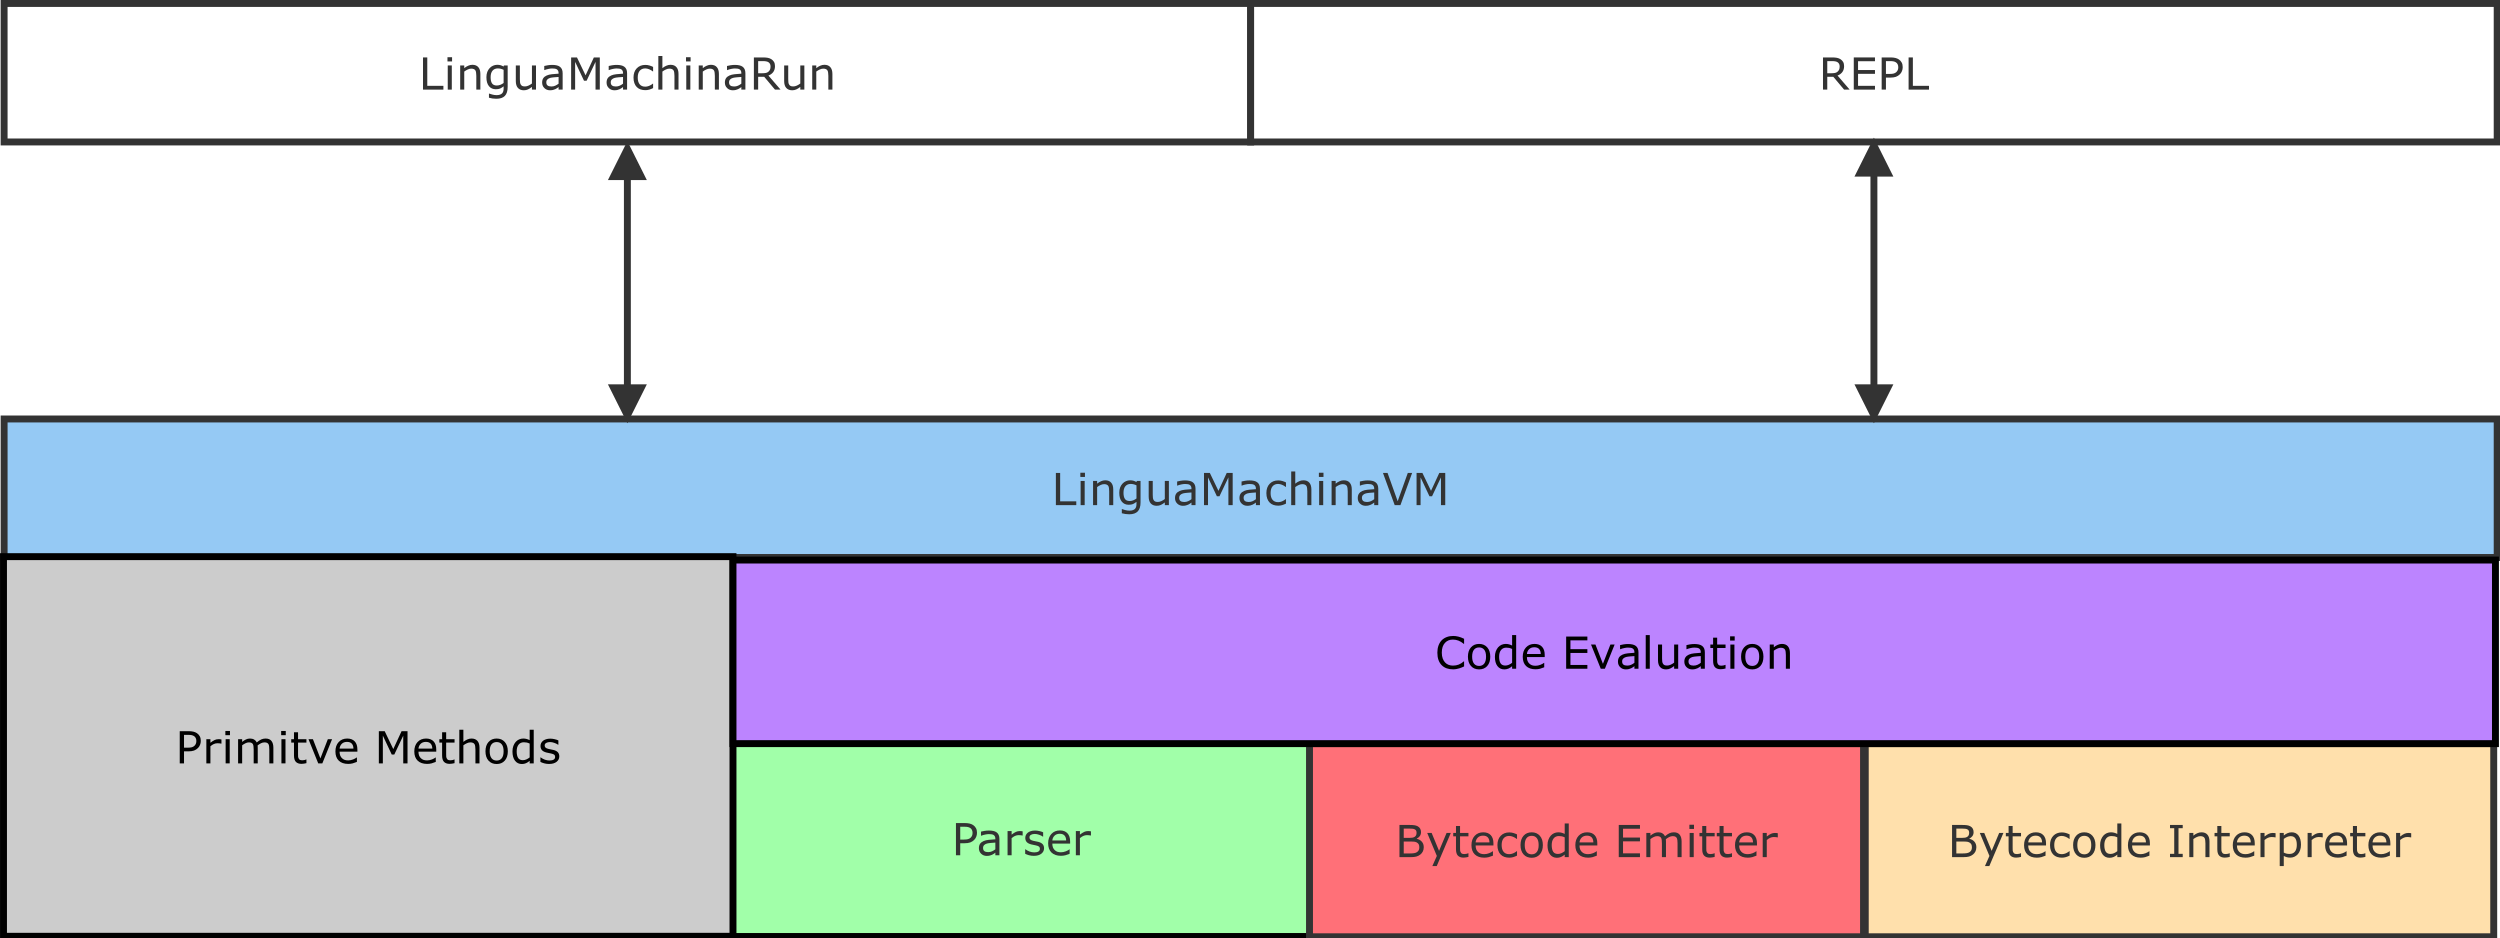 <?xml version="1.0" encoding="UTF-8"?>
<svg xmlns="http://www.w3.org/2000/svg" xmlns:xlink="http://www.w3.org/1999/xlink" width="722pt" height="271pt" viewBox="0 0 722 271" version="1.1">
<defs>
<g>
<symbol overflow="visible" id="glyph0-0">
<path style="stroke:none;" d="M 1.594 0 L 1.594 -9.594 L 11.203 -9.594 L 11.203 0 Z M 2.406 -0.797 L 10.391 -0.797 L 10.391 -8.797 L 2.406 -8.797 Z M 2.406 -0.797 "/>
</symbol>
<symbol overflow="visible" id="glyph0-1">
<path style="stroke:none;" d="M 7.141 0 L 1.25 0 L 1.25 -9.297 L 2.484 -9.297 L 2.484 -1.094 L 7.141 -1.094 Z M 7.141 0 "/>
</symbol>
<symbol overflow="visible" id="glyph0-2">
<path style="stroke:none;" d="M 2.422 -8.141 L 1.094 -8.141 L 1.094 -9.359 L 2.422 -9.359 Z M 2.344 0 L 1.172 0 L 1.172 -6.984 L 2.344 -6.984 Z M 2.344 0 "/>
</symbol>
<symbol overflow="visible" id="glyph0-3">
<path style="stroke:none;" d="M 6.984 0 L 5.812 0 L 5.812 -3.969 C 5.812 -4.289 5.789 -4.594 5.75 -4.875 C 5.719 -5.156 5.656 -5.375 5.562 -5.531 C 5.457 -5.707 5.305 -5.836 5.109 -5.922 C 4.91 -6.016 4.656 -6.062 4.344 -6.062 C 4.02 -6.062 3.68 -5.977 3.328 -5.812 C 2.984 -5.656 2.648 -5.457 2.328 -5.219 L 2.328 0 L 1.156 0 L 1.156 -6.984 L 2.328 -6.984 L 2.328 -6.203 C 2.691 -6.504 3.07 -6.738 3.469 -6.906 C 3.863 -7.082 4.266 -7.172 4.672 -7.172 C 5.43 -7.172 6.004 -6.941 6.391 -6.484 C 6.785 -6.035 6.984 -5.383 6.984 -4.531 Z M 6.984 0 "/>
</symbol>
<symbol overflow="visible" id="glyph0-4">
<path style="stroke:none;" d="M 6.812 -0.797 C 6.812 0.391 6.539 1.258 6 1.812 C 5.469 2.363 4.645 2.641 3.531 2.641 C 3.156 2.641 2.789 2.613 2.438 2.562 C 2.094 2.508 1.75 2.438 1.406 2.344 L 1.406 1.141 L 1.469 1.141 C 1.656 1.211 1.957 1.305 2.375 1.422 C 2.789 1.535 3.207 1.594 3.625 1.594 C 4.031 1.594 4.363 1.539 4.625 1.438 C 4.883 1.344 5.086 1.211 5.234 1.047 C 5.379 0.879 5.484 0.68 5.547 0.453 C 5.609 0.223 5.641 -0.031 5.641 -0.312 L 5.641 -0.953 C 5.285 -0.672 4.945 -0.457 4.625 -0.312 C 4.301 -0.176 3.891 -0.109 3.391 -0.109 C 2.555 -0.109 1.895 -0.406 1.406 -1 C 0.914 -1.602 0.672 -2.457 0.672 -3.562 C 0.672 -4.156 0.754 -4.672 0.922 -5.109 C 1.098 -5.547 1.332 -5.922 1.625 -6.234 C 1.895 -6.523 2.223 -6.754 2.609 -6.922 C 2.992 -7.086 3.379 -7.172 3.766 -7.172 C 4.172 -7.172 4.508 -7.129 4.781 -7.047 C 5.051 -6.961 5.336 -6.836 5.641 -6.672 L 5.719 -6.984 L 6.812 -6.984 Z M 5.641 -1.922 L 5.641 -5.719 C 5.328 -5.863 5.035 -5.969 4.766 -6.031 C 4.504 -6.094 4.238 -6.125 3.969 -6.125 C 3.32 -6.125 2.812 -5.906 2.438 -5.469 C 2.07 -5.031 1.891 -4.398 1.891 -3.578 C 1.891 -2.797 2.023 -2.203 2.297 -1.797 C 2.578 -1.391 3.035 -1.188 3.672 -1.188 C 4.016 -1.188 4.359 -1.254 4.703 -1.391 C 5.047 -1.523 5.359 -1.703 5.641 -1.922 Z M 5.641 -1.922 "/>
</symbol>
<symbol overflow="visible" id="glyph0-5">
<path style="stroke:none;" d="M 6.938 0 L 5.766 0 L 5.766 -0.781 C 5.367 -0.469 4.988 -0.227 4.625 -0.062 C 4.27 0.102 3.875 0.188 3.438 0.188 C 2.695 0.188 2.125 -0.035 1.719 -0.484 C 1.312 -0.93 1.109 -1.586 1.109 -2.453 L 1.109 -6.984 L 2.281 -6.984 L 2.281 -3 C 2.281 -2.645 2.297 -2.344 2.328 -2.094 C 2.359 -1.844 2.43 -1.629 2.547 -1.453 C 2.66 -1.266 2.805 -1.129 2.984 -1.047 C 3.16 -0.961 3.422 -0.922 3.766 -0.922 C 4.066 -0.922 4.395 -1 4.75 -1.156 C 5.113 -1.32 5.453 -1.523 5.766 -1.766 L 5.766 -6.984 L 6.938 -6.984 Z M 6.938 0 "/>
</symbol>
<symbol overflow="visible" id="glyph0-6">
<path style="stroke:none;" d="M 6.578 0 L 5.406 0 L 5.406 -0.75 C 5.301 -0.676 5.16 -0.57 4.984 -0.438 C 4.805 -0.312 4.633 -0.211 4.469 -0.141 C 4.281 -0.047 4.055 0.031 3.797 0.094 C 3.547 0.156 3.25 0.188 2.906 0.188 C 2.281 0.188 1.75 -0.02 1.312 -0.438 C 0.875 -0.852 0.656 -1.383 0.656 -2.031 C 0.656 -2.551 0.766 -2.973 0.984 -3.297 C 1.211 -3.629 1.539 -3.891 1.969 -4.078 C 2.383 -4.266 2.891 -4.391 3.484 -4.453 C 4.086 -4.523 4.727 -4.578 5.406 -4.609 L 5.406 -4.797 C 5.406 -5.055 5.359 -5.273 5.266 -5.453 C 5.172 -5.629 5.039 -5.77 4.875 -5.875 C 4.707 -5.969 4.504 -6.031 4.266 -6.062 C 4.035 -6.094 3.789 -6.109 3.531 -6.109 C 3.227 -6.109 2.883 -6.066 2.5 -5.984 C 2.125 -5.91 1.734 -5.797 1.328 -5.641 L 1.266 -5.641 L 1.266 -6.828 C 1.492 -6.891 1.82 -6.957 2.25 -7.031 C 2.688 -7.102 3.117 -7.141 3.547 -7.141 C 4.035 -7.141 4.461 -7.098 4.828 -7.016 C 5.191 -6.941 5.508 -6.805 5.781 -6.609 C 6.039 -6.422 6.238 -6.172 6.375 -5.859 C 6.508 -5.555 6.578 -5.18 6.578 -4.734 Z M 5.406 -1.719 L 5.406 -3.656 C 5.051 -3.633 4.629 -3.602 4.141 -3.562 C 3.66 -3.52 3.281 -3.461 3 -3.391 C 2.656 -3.297 2.379 -3.145 2.172 -2.938 C 1.961 -2.738 1.859 -2.461 1.859 -2.109 C 1.859 -1.703 1.977 -1.398 2.219 -1.203 C 2.469 -1.004 2.836 -0.906 3.328 -0.906 C 3.742 -0.906 4.117 -0.984 4.453 -1.141 C 4.797 -1.297 5.113 -1.488 5.406 -1.719 Z M 5.406 -1.719 "/>
</symbol>
<symbol overflow="visible" id="glyph0-7">
<path style="stroke:none;" d="M 9.531 0 L 8.297 0 L 8.297 -8.016 L 5.719 -2.562 L 4.969 -2.562 L 2.406 -8.016 L 2.406 0 L 1.25 0 L 1.25 -9.297 L 2.938 -9.297 L 5.422 -4.125 L 7.812 -9.297 L 9.531 -9.297 Z M 9.531 0 "/>
</symbol>
<symbol overflow="visible" id="glyph0-8">
<path style="stroke:none;" d="M 6.312 -0.438 C 5.926 -0.25 5.555 -0.102 5.203 0 C 4.848 0.102 4.473 0.156 4.078 0.156 C 3.578 0.156 3.113 0.082 2.688 -0.062 C 2.27 -0.207 1.91 -0.43 1.609 -0.734 C 1.305 -1.035 1.07 -1.414 0.906 -1.875 C 0.738 -2.332 0.656 -2.867 0.656 -3.484 C 0.656 -4.617 0.969 -5.508 1.594 -6.156 C 2.219 -6.812 3.047 -7.141 4.078 -7.141 C 4.484 -7.141 4.879 -7.082 5.266 -6.969 C 5.648 -6.852 6 -6.719 6.312 -6.562 L 6.312 -5.25 L 6.25 -5.25 C 5.895 -5.531 5.523 -5.742 5.141 -5.891 C 4.766 -6.047 4.395 -6.125 4.031 -6.125 C 3.363 -6.125 2.836 -5.898 2.453 -5.453 C 2.066 -5.004 1.875 -4.348 1.875 -3.484 C 1.875 -2.641 2.062 -1.988 2.438 -1.531 C 2.812 -1.082 3.344 -0.859 4.031 -0.859 C 4.27 -0.859 4.508 -0.891 4.75 -0.953 C 5 -1.016 5.223 -1.098 5.422 -1.203 C 5.586 -1.285 5.742 -1.375 5.891 -1.469 C 6.047 -1.57 6.164 -1.66 6.25 -1.734 L 6.312 -1.734 Z M 6.312 -0.438 "/>
</symbol>
<symbol overflow="visible" id="glyph0-9">
<path style="stroke:none;" d="M 6.984 0 L 5.812 0 L 5.812 -3.969 C 5.812 -4.289 5.789 -4.594 5.75 -4.875 C 5.719 -5.156 5.656 -5.375 5.562 -5.531 C 5.457 -5.707 5.305 -5.836 5.109 -5.922 C 4.91 -6.016 4.656 -6.062 4.344 -6.062 C 4.02 -6.062 3.68 -5.977 3.328 -5.812 C 2.984 -5.656 2.648 -5.457 2.328 -5.219 L 2.328 0 L 1.156 0 L 1.156 -9.719 L 2.328 -9.719 L 2.328 -6.203 C 2.691 -6.504 3.07 -6.738 3.469 -6.906 C 3.863 -7.082 4.266 -7.172 4.672 -7.172 C 5.43 -7.172 6.004 -6.941 6.391 -6.484 C 6.785 -6.035 6.984 -5.383 6.984 -4.531 Z M 6.984 0 "/>
</symbol>
<symbol overflow="visible" id="glyph0-10">
<path style="stroke:none;" d="M 8.953 0 L 7.344 0 L 4.234 -3.703 L 2.484 -3.703 L 2.484 0 L 1.25 0 L 1.25 -9.297 L 3.859 -9.297 C 4.422 -9.297 4.891 -9.258 5.266 -9.188 C 5.641 -9.113 5.977 -8.984 6.281 -8.797 C 6.613 -8.586 6.875 -8.32 7.062 -8 C 7.25 -7.676 7.344 -7.266 7.344 -6.766 C 7.344 -6.098 7.176 -5.535 6.844 -5.078 C 6.508 -4.629 6.047 -4.289 5.453 -4.062 Z M 6.062 -6.688 C 6.062 -6.945 6.016 -7.18 5.922 -7.391 C 5.828 -7.598 5.672 -7.773 5.453 -7.922 C 5.273 -8.035 5.062 -8.113 4.812 -8.156 C 4.562 -8.207 4.27 -8.234 3.938 -8.234 L 2.484 -8.234 L 2.484 -4.734 L 3.734 -4.734 C 4.129 -4.734 4.473 -4.766 4.766 -4.828 C 5.055 -4.898 5.301 -5.031 5.5 -5.219 C 5.688 -5.395 5.828 -5.594 5.922 -5.812 C 6.016 -6.039 6.062 -6.332 6.062 -6.688 Z M 6.062 -6.688 "/>
</symbol>
<symbol overflow="visible" id="glyph0-11">
<path style="stroke:none;" d="M 8.578 -9.297 L 5.203 0 L 3.547 0 L 0.156 -9.297 L 1.484 -9.297 L 4.406 -1.125 L 7.328 -9.297 Z M 8.578 -9.297 "/>
</symbol>
<symbol overflow="visible" id="glyph0-12">
<path style="stroke:none;" d="M 7.328 -6.484 C 7.328 -6.078 7.254 -5.695 7.109 -5.344 C 6.973 -4.988 6.773 -4.688 6.516 -4.438 C 6.191 -4.113 5.812 -3.867 5.375 -3.703 C 4.938 -3.547 4.383 -3.469 3.719 -3.469 L 2.484 -3.469 L 2.484 0 L 1.25 0 L 1.25 -9.297 L 3.781 -9.297 C 4.332 -9.297 4.801 -9.25 5.188 -9.156 C 5.582 -9.062 5.926 -8.914 6.219 -8.719 C 6.57 -8.477 6.844 -8.18 7.031 -7.828 C 7.227 -7.473 7.328 -7.023 7.328 -6.484 Z M 6.047 -6.453 C 6.047 -6.773 5.988 -7.055 5.875 -7.297 C 5.77 -7.535 5.602 -7.727 5.375 -7.875 C 5.164 -8.008 4.93 -8.102 4.672 -8.156 C 4.422 -8.207 4.102 -8.234 3.719 -8.234 L 2.484 -8.234 L 2.484 -4.531 L 3.531 -4.531 C 4.031 -4.531 4.438 -4.57 4.75 -4.656 C 5.062 -4.75 5.316 -4.895 5.516 -5.094 C 5.711 -5.289 5.848 -5.5 5.922 -5.719 C 6.004 -5.938 6.047 -6.18 6.047 -6.453 Z M 6.047 -6.453 "/>
</symbol>
<symbol overflow="visible" id="glyph0-13">
<path style="stroke:none;" d="M 5.516 -5.703 L 5.453 -5.703 C 5.273 -5.742 5.102 -5.77 4.938 -5.781 C 4.77 -5.801 4.578 -5.812 4.359 -5.812 C 3.992 -5.812 3.641 -5.734 3.297 -5.578 C 2.961 -5.422 2.641 -5.211 2.328 -4.953 L 2.328 0 L 1.156 0 L 1.156 -6.984 L 2.328 -6.984 L 2.328 -5.953 C 2.797 -6.328 3.207 -6.594 3.562 -6.75 C 3.914 -6.906 4.281 -6.984 4.656 -6.984 C 4.863 -6.984 5.008 -6.977 5.094 -6.969 C 5.188 -6.957 5.328 -6.938 5.516 -6.906 Z M 5.516 -5.703 "/>
</symbol>
<symbol overflow="visible" id="glyph0-14">
<path style="stroke:none;" d="M 6.141 -2.016 C 6.141 -1.379 5.875 -0.852 5.344 -0.438 C 4.82 -0.031 4.102 0.172 3.188 0.172 C 2.676 0.172 2.203 0.109 1.766 -0.016 C 1.336 -0.141 0.977 -0.273 0.688 -0.422 L 0.688 -1.734 L 0.75 -1.734 C 1.125 -1.453 1.535 -1.227 1.984 -1.062 C 2.441 -0.906 2.879 -0.828 3.297 -0.828 C 3.805 -0.828 4.207 -0.91 4.5 -1.078 C 4.789 -1.242 4.938 -1.504 4.938 -1.859 C 4.938 -2.141 4.859 -2.348 4.703 -2.484 C 4.547 -2.629 4.242 -2.75 3.797 -2.844 C 3.629 -2.883 3.41 -2.93 3.141 -2.984 C 2.867 -3.035 2.625 -3.086 2.406 -3.141 C 1.789 -3.305 1.352 -3.547 1.094 -3.859 C 0.844 -4.172 0.719 -4.555 0.719 -5.016 C 0.719 -5.305 0.773 -5.578 0.891 -5.828 C 1.016 -6.086 1.195 -6.316 1.438 -6.516 C 1.664 -6.703 1.961 -6.852 2.328 -6.969 C 2.691 -7.082 3.094 -7.141 3.531 -7.141 C 3.945 -7.141 4.367 -7.086 4.797 -6.984 C 5.223 -6.891 5.582 -6.77 5.875 -6.625 L 5.875 -5.375 L 5.812 -5.375 C 5.508 -5.594 5.141 -5.773 4.703 -5.922 C 4.273 -6.078 3.859 -6.156 3.453 -6.156 C 3.023 -6.156 2.66 -6.07 2.359 -5.906 C 2.066 -5.738 1.922 -5.492 1.922 -5.172 C 1.922 -4.891 2.008 -4.676 2.188 -4.531 C 2.363 -4.383 2.645 -4.266 3.031 -4.172 C 3.25 -4.117 3.492 -4.066 3.766 -4.016 C 4.035 -3.961 4.258 -3.914 4.438 -3.875 C 4.977 -3.75 5.398 -3.535 5.703 -3.234 C 5.992 -2.93 6.141 -2.523 6.141 -2.016 Z M 6.141 -2.016 "/>
</symbol>
<symbol overflow="visible" id="glyph0-15">
<path style="stroke:none;" d="M 7 -3.375 L 1.859 -3.375 C 1.859 -2.938 1.922 -2.555 2.047 -2.234 C 2.18 -1.922 2.359 -1.664 2.578 -1.469 C 2.797 -1.258 3.051 -1.102 3.344 -1 C 3.645 -0.906 3.977 -0.859 4.344 -0.859 C 4.812 -0.859 5.285 -0.953 5.766 -1.141 C 6.242 -1.336 6.586 -1.523 6.797 -1.703 L 6.859 -1.703 L 6.859 -0.422 C 6.461 -0.254 6.055 -0.113 5.641 0 C 5.234 0.102 4.801 0.156 4.344 0.156 C 3.188 0.156 2.281 -0.156 1.625 -0.781 C 0.977 -1.406 0.656 -2.297 0.656 -3.453 C 0.656 -4.586 0.969 -5.488 1.594 -6.156 C 2.219 -6.832 3.039 -7.172 4.062 -7.172 C 5 -7.172 5.723 -6.895 6.234 -6.344 C 6.742 -5.801 7 -5.02 7 -4 Z M 5.859 -4.266 C 5.848 -4.879 5.691 -5.352 5.391 -5.688 C 5.086 -6.031 4.625 -6.203 4 -6.203 C 3.363 -6.203 2.859 -6.016 2.484 -5.641 C 2.117 -5.273 1.91 -4.816 1.859 -4.266 Z M 5.859 -4.266 "/>
</symbol>
<symbol overflow="visible" id="glyph0-16">
<path style="stroke:none;" d="M 8.266 -2.859 C 8.266 -2.398 8.176 -1.992 8 -1.641 C 7.82 -1.285 7.586 -0.992 7.297 -0.766 C 6.941 -0.484 6.555 -0.285 6.141 -0.172 C 5.723 -0.055 5.191 0 4.547 0 L 1.25 0 L 1.25 -9.297 L 4 -9.297 C 4.688 -9.297 5.195 -9.27 5.531 -9.219 C 5.863 -9.176 6.188 -9.078 6.5 -8.922 C 6.844 -8.734 7.086 -8.5 7.234 -8.219 C 7.391 -7.938 7.469 -7.602 7.469 -7.219 C 7.469 -6.77 7.352 -6.391 7.125 -6.078 C 6.906 -5.773 6.609 -5.531 6.234 -5.344 L 6.234 -5.297 C 6.859 -5.16 7.352 -4.879 7.719 -4.453 C 8.082 -4.035 8.266 -3.504 8.266 -2.859 Z M 6.188 -7.047 C 6.188 -7.273 6.148 -7.469 6.078 -7.625 C 6.004 -7.781 5.883 -7.906 5.719 -8 C 5.52 -8.113 5.281 -8.18 5 -8.203 C 4.719 -8.234 4.375 -8.25 3.969 -8.25 L 2.484 -8.25 L 2.484 -5.562 L 4.094 -5.562 C 4.477 -5.562 4.785 -5.582 5.016 -5.625 C 5.242 -5.664 5.457 -5.75 5.656 -5.875 C 5.844 -6 5.977 -6.156 6.062 -6.344 C 6.145 -6.539 6.188 -6.773 6.188 -7.047 Z M 6.984 -2.812 C 6.984 -3.188 6.926 -3.484 6.812 -3.703 C 6.695 -3.922 6.492 -4.109 6.203 -4.266 C 6.004 -4.367 5.758 -4.438 5.469 -4.469 C 5.188 -4.5 4.844 -4.516 4.438 -4.516 L 2.484 -4.516 L 2.484 -1.062 L 4.125 -1.062 C 4.664 -1.062 5.109 -1.086 5.453 -1.141 C 5.797 -1.191 6.082 -1.297 6.312 -1.453 C 6.539 -1.609 6.707 -1.789 6.812 -2 C 6.926 -2.207 6.984 -2.477 6.984 -2.812 Z M 6.984 -2.812 "/>
</symbol>
<symbol overflow="visible" id="glyph0-17">
<path style="stroke:none;" d="M 7.188 -6.984 L 3.125 2.578 L 1.859 2.578 L 3.156 -0.344 L 0.375 -6.984 L 1.656 -6.984 L 3.797 -1.812 L 5.969 -6.984 Z M 7.188 -6.984 "/>
</symbol>
<symbol overflow="visible" id="glyph0-18">
<path style="stroke:none;" d="M 4.781 -0.062 C 4.562 0 4.32 0.047 4.062 0.078 C 3.801 0.117 3.566 0.141 3.359 0.141 C 2.648 0.141 2.109 -0.051 1.734 -0.438 C 1.367 -0.82 1.188 -1.438 1.188 -2.281 L 1.188 -6 L 0.391 -6 L 0.391 -6.984 L 1.188 -6.984 L 1.188 -8.984 L 2.359 -8.984 L 2.359 -6.984 L 4.781 -6.984 L 4.781 -6 L 2.359 -6 L 2.359 -2.812 C 2.359 -2.445 2.363 -2.16 2.375 -1.953 C 2.395 -1.742 2.457 -1.551 2.562 -1.375 C 2.645 -1.207 2.766 -1.082 2.922 -1 C 3.086 -0.926 3.336 -0.891 3.672 -0.891 C 3.859 -0.891 4.055 -0.914 4.266 -0.969 C 4.473 -1.031 4.625 -1.082 4.719 -1.125 L 4.781 -1.125 Z M 4.781 -0.062 "/>
</symbol>
<symbol overflow="visible" id="glyph0-19">
<path style="stroke:none;" d="M 7.109 -3.484 C 7.109 -2.348 6.816 -1.453 6.234 -0.797 C 5.648 -0.141 4.867 0.188 3.891 0.188 C 2.898 0.188 2.113 -0.141 1.531 -0.797 C 0.945 -1.453 0.656 -2.348 0.656 -3.484 C 0.656 -4.617 0.945 -5.516 1.531 -6.172 C 2.113 -6.836 2.898 -7.172 3.891 -7.172 C 4.867 -7.172 5.648 -6.836 6.234 -6.172 C 6.816 -5.516 7.109 -4.617 7.109 -3.484 Z M 5.891 -3.484 C 5.891 -4.391 5.711 -5.062 5.359 -5.5 C 5.004 -5.938 4.516 -6.156 3.891 -6.156 C 3.254 -6.156 2.758 -5.938 2.406 -5.5 C 2.051 -5.062 1.875 -4.391 1.875 -3.484 C 1.875 -2.609 2.051 -1.941 2.406 -1.484 C 2.758 -1.035 3.254 -0.812 3.891 -0.812 C 4.516 -0.812 5.004 -1.035 5.359 -1.484 C 5.711 -1.93 5.891 -2.598 5.891 -3.484 Z M 5.891 -3.484 "/>
</symbol>
<symbol overflow="visible" id="glyph0-20">
<path style="stroke:none;" d="M 6.812 0 L 5.641 0 L 5.641 -0.734 C 5.305 -0.441 4.953 -0.211 4.578 -0.047 C 4.211 0.109 3.816 0.188 3.391 0.188 C 2.555 0.188 1.895 -0.129 1.406 -0.766 C 0.914 -1.41 0.672 -2.301 0.672 -3.438 C 0.672 -4.031 0.754 -4.555 0.922 -5.016 C 1.098 -5.484 1.328 -5.879 1.609 -6.203 C 1.891 -6.516 2.219 -6.754 2.594 -6.922 C 2.977 -7.086 3.375 -7.172 3.781 -7.172 C 4.145 -7.172 4.469 -7.129 4.75 -7.047 C 5.031 -6.973 5.328 -6.859 5.641 -6.703 L 5.641 -9.719 L 6.812 -9.719 Z M 5.641 -1.719 L 5.641 -5.719 C 5.328 -5.863 5.047 -5.961 4.797 -6.016 C 4.547 -6.066 4.27 -6.094 3.969 -6.094 C 3.312 -6.094 2.801 -5.863 2.438 -5.406 C 2.07 -4.945 1.891 -4.301 1.891 -3.469 C 1.891 -2.633 2.031 -2 2.312 -1.562 C 2.594 -1.133 3.047 -0.922 3.672 -0.922 C 4.004 -0.922 4.344 -0.992 4.688 -1.141 C 5.031 -1.297 5.348 -1.488 5.641 -1.719 Z M 5.641 -1.719 "/>
</symbol>
<symbol overflow="visible" id="glyph0-21">
<path style="stroke:none;" d=""/>
</symbol>
<symbol overflow="visible" id="glyph0-22">
<path style="stroke:none;" d="M 4.531 0 L 0.859 0 L 0.859 -0.953 L 2.078 -0.953 L 2.078 -8.359 L 0.859 -8.359 L 0.859 -9.297 L 4.531 -9.297 L 4.531 -8.359 L 3.312 -8.359 L 3.312 -0.953 L 4.531 -0.953 Z M 4.531 0 "/>
</symbol>
<symbol overflow="visible" id="glyph0-23">
<path style="stroke:none;" d="M 7.297 -3.578 C 7.297 -3.004 7.211 -2.484 7.047 -2.016 C 6.891 -1.547 6.664 -1.148 6.375 -0.828 C 6.094 -0.523 5.766 -0.285 5.391 -0.109 C 5.023 0.055 4.633 0.141 4.219 0.141 C 3.852 0.141 3.52 0.098 3.219 0.016 C 2.926 -0.055 2.629 -0.176 2.328 -0.344 L 2.328 2.578 L 1.156 2.578 L 1.156 -6.984 L 2.328 -6.984 L 2.328 -6.25 C 2.641 -6.508 2.988 -6.727 3.375 -6.906 C 3.77 -7.082 4.188 -7.172 4.625 -7.172 C 5.469 -7.172 6.125 -6.852 6.594 -6.219 C 7.062 -5.582 7.297 -4.703 7.297 -3.578 Z M 6.094 -3.547 C 6.094 -4.391 5.945 -5.02 5.656 -5.438 C 5.363 -5.852 4.922 -6.062 4.328 -6.062 C 3.992 -6.062 3.656 -5.988 3.312 -5.844 C 2.969 -5.695 2.641 -5.504 2.328 -5.266 L 2.328 -1.312 C 2.66 -1.156 2.945 -1.051 3.188 -1 C 3.426 -0.945 3.695 -0.922 4 -0.922 C 4.656 -0.922 5.164 -1.141 5.531 -1.578 C 5.906 -2.023 6.094 -2.68 6.094 -3.547 Z M 6.094 -3.547 "/>
</symbol>
<symbol overflow="visible" id="glyph0-24">
<path style="stroke:none;" d="M 7.375 0 L 1.25 0 L 1.25 -9.297 L 7.375 -9.297 L 7.375 -8.203 L 2.484 -8.203 L 2.484 -5.656 L 7.375 -5.656 L 7.375 -4.562 L 2.484 -4.562 L 2.484 -1.094 L 7.375 -1.094 Z M 7.375 0 "/>
</symbol>
<symbol overflow="visible" id="glyph0-25">
<path style="stroke:none;" d="M 11.344 0 L 10.172 0 L 10.172 -3.969 C 10.172 -4.27 10.156 -4.562 10.125 -4.844 C 10.094 -5.125 10.035 -5.348 9.953 -5.516 C 9.859 -5.691 9.719 -5.828 9.531 -5.922 C 9.352 -6.016 9.098 -6.062 8.766 -6.062 C 8.43 -6.062 8.098 -5.977 7.766 -5.812 C 7.441 -5.645 7.117 -5.438 6.797 -5.188 C 6.805 -5.082 6.812 -4.969 6.812 -4.844 C 6.82 -4.719 6.828 -4.594 6.828 -4.469 L 6.828 0 L 5.656 0 L 5.656 -3.969 C 5.656 -4.281 5.641 -4.57 5.609 -4.844 C 5.586 -5.125 5.535 -5.348 5.453 -5.516 C 5.359 -5.691 5.219 -5.828 5.031 -5.922 C 4.852 -6.016 4.598 -6.062 4.266 -6.062 C 3.941 -6.062 3.617 -5.977 3.297 -5.812 C 2.973 -5.656 2.648 -5.457 2.328 -5.219 L 2.328 0 L 1.156 0 L 1.156 -6.984 L 2.328 -6.984 L 2.328 -6.203 C 2.691 -6.504 3.055 -6.738 3.422 -6.906 C 3.785 -7.082 4.176 -7.172 4.594 -7.172 C 5.07 -7.172 5.473 -7.07 5.797 -6.875 C 6.129 -6.676 6.379 -6.398 6.547 -6.047 C 7.016 -6.441 7.441 -6.727 7.828 -6.906 C 8.223 -7.082 8.645 -7.172 9.094 -7.172 C 9.863 -7.172 10.43 -6.938 10.797 -6.469 C 11.16 -6.008 11.344 -5.363 11.344 -4.531 Z M 11.344 0 "/>
</symbol>
<symbol overflow="visible" id="glyph0-26">
<path style="stroke:none;" d="M 7.188 -6.984 L 4.375 0 L 3.188 0 L 0.375 -6.984 L 1.656 -6.984 L 3.812 -1.422 L 5.969 -6.984 Z M 7.188 -6.984 "/>
</symbol>
<symbol overflow="visible" id="glyph0-27">
<path style="stroke:none;" d="M 8.438 -0.672 C 8.207 -0.578 8 -0.484 7.812 -0.391 C 7.625 -0.305 7.379 -0.219 7.078 -0.125 C 6.828 -0.039 6.551 0.023 6.25 0.078 C 5.957 0.141 5.633 0.172 5.281 0.172 C 4.602 0.172 3.988 0.078 3.438 -0.109 C 2.883 -0.305 2.406 -0.602 2 -1 C 1.594 -1.395 1.273 -1.898 1.047 -2.516 C 0.828 -3.129 0.719 -3.836 0.719 -4.641 C 0.719 -5.41 0.828 -6.098 1.047 -6.703 C 1.266 -7.305 1.578 -7.816 1.984 -8.234 C 2.379 -8.629 2.852 -8.93 3.406 -9.141 C 3.969 -9.359 4.594 -9.469 5.281 -9.469 C 5.781 -9.469 6.273 -9.406 6.766 -9.281 C 7.266 -9.164 7.82 -8.957 8.438 -8.656 L 8.438 -7.188 L 8.344 -7.188 C 7.832 -7.613 7.32 -7.926 6.812 -8.125 C 6.312 -8.32 5.773 -8.422 5.203 -8.422 C 4.734 -8.422 4.305 -8.344 3.922 -8.188 C 3.547 -8.031 3.211 -7.797 2.922 -7.484 C 2.629 -7.172 2.398 -6.773 2.234 -6.297 C 2.078 -5.816 2 -5.266 2 -4.641 C 2 -3.984 2.086 -3.422 2.266 -2.953 C 2.441 -2.484 2.672 -2.102 2.953 -1.812 C 3.242 -1.5 3.582 -1.27 3.969 -1.125 C 4.363 -0.977 4.781 -0.906 5.219 -0.906 C 5.812 -0.906 6.367 -1.004 6.891 -1.203 C 7.41 -1.41 7.895 -1.719 8.344 -2.125 L 8.438 -2.125 Z M 8.438 -0.672 "/>
</symbol>
<symbol overflow="visible" id="glyph0-28">
<path style="stroke:none;" d="M 2.344 0 L 1.172 0 L 1.172 -9.719 L 2.344 -9.719 Z M 2.344 0 "/>
</symbol>
</g>
</defs>
<g id="surface109982">
<rect x="0" y="0" width="722" height="271" style="fill:rgb(100%,100%,100%);fill-opacity:1;stroke:none;"/>
<path style="fill-rule:evenodd;fill:rgb(100%,100%,100%);fill-opacity:1;stroke-width:0.1;stroke-linecap:butt;stroke-linejoin:miter;stroke:rgb(20%,20%,20%);stroke-opacity:1;stroke-miterlimit:10;" d="M -29 2 L -11 2 L -11 4 L -29 4 Z M -29 2 " transform="matrix(20,0,0,20,581.187,-39)"/>
<g style="fill:rgb(20%,20%,20%);fill-opacity:1;">
  <use xlink:href="#glyph0-1" x="120.914" y="25.884"/>
  <use xlink:href="#glyph0-2" x="128.136" y="25.884"/>
  <use xlink:href="#glyph0-3" x="131.747" y="25.884"/>
  <use xlink:href="#glyph0-4" x="139.803" y="25.884"/>
  <use xlink:href="#glyph0-5" x="147.859" y="25.884"/>
  <use xlink:href="#glyph0-6" x="155.914" y="25.884"/>
  <use xlink:href="#glyph0-7" x="163.692" y="25.884"/>
  <use xlink:href="#glyph0-6" x="174.525" y="25.884"/>
  <use xlink:href="#glyph0-8" x="182.303" y="25.884"/>
  <use xlink:href="#glyph0-9" x="188.97" y="25.884"/>
  <use xlink:href="#glyph0-2" x="197.025" y="25.884"/>
  <use xlink:href="#glyph0-3" x="200.636" y="25.884"/>
  <use xlink:href="#glyph0-6" x="208.692" y="25.884"/>
  <use xlink:href="#glyph0-10" x="216.47" y="25.884"/>
  <use xlink:href="#glyph0-5" x="225.359" y="25.884"/>
  <use xlink:href="#glyph0-3" x="233.414" y="25.884"/>
</g>
<path style="fill-rule:evenodd;fill:rgb(58.431%,78.824%,95.686%);fill-opacity:1;stroke-width:0.1;stroke-linecap:butt;stroke-linejoin:miter;stroke:rgb(20%,20%,20%);stroke-opacity:1;stroke-miterlimit:10;" d="M -29 8 L 7 8 L 7 10 L -29 10 Z M -29 8 " transform="matrix(20,0,0,20,581.187,-39)"/>
<g style="fill:rgb(20%,20%,20%);fill-opacity:1;">
  <use xlink:href="#glyph0-1" x="303.688" y="145.884"/>
  <use xlink:href="#glyph0-2" x="310.91" y="145.884"/>
  <use xlink:href="#glyph0-3" x="314.521" y="145.884"/>
  <use xlink:href="#glyph0-4" x="322.576" y="145.884"/>
  <use xlink:href="#glyph0-5" x="330.632" y="145.884"/>
  <use xlink:href="#glyph0-6" x="338.688" y="145.884"/>
  <use xlink:href="#glyph0-7" x="346.465" y="145.884"/>
  <use xlink:href="#glyph0-6" x="357.299" y="145.884"/>
  <use xlink:href="#glyph0-8" x="365.076" y="145.884"/>
  <use xlink:href="#glyph0-9" x="371.743" y="145.884"/>
  <use xlink:href="#glyph0-2" x="379.799" y="145.884"/>
  <use xlink:href="#glyph0-3" x="383.41" y="145.884"/>
  <use xlink:href="#glyph0-6" x="391.465" y="145.884"/>
  <use xlink:href="#glyph0-11" x="399.243" y="145.884"/>
  <use xlink:href="#glyph0-7" x="407.854" y="145.884"/>
</g>
<path style="fill-rule:evenodd;fill:rgb(63.137%,100%,66.275%);fill-opacity:1;stroke-width:0.1;stroke-linecap:butt;stroke-linejoin:miter;stroke:rgb(0%,0%,0%);stroke-opacity:1;stroke-miterlimit:10;" d="M -18.484 12.638 L -10.139 12.638 L -10.139 15.473 L -18.484 15.473 Z M -18.484 12.638 " transform="matrix(20,0,0,20,581.187,-39)"/>
<g style="fill:rgb(20%,20%,20%);fill-opacity:1;">
  <use xlink:href="#glyph0-12" x="274.828" y="246.998"/>
  <use xlink:href="#glyph0-6" x="282.05" y="246.998"/>
  <use xlink:href="#glyph0-13" x="289.828" y="246.998"/>
  <use xlink:href="#glyph0-14" x="295.384" y="246.998"/>
  <use xlink:href="#glyph0-15" x="302.05" y="246.998"/>
  <use xlink:href="#glyph0-13" x="309.55" y="246.998"/>
</g>
<path style="fill-rule:evenodd;fill:rgb(100%,87.843%,67.451%);fill-opacity:1;stroke-width:0.1;stroke-linecap:butt;stroke-linejoin:miter;stroke:rgb(20%,20%,20%);stroke-opacity:1;stroke-miterlimit:10;" d="M -2.125 12.688 L 6.95 12.688 L 6.95 15.477 L -2.125 15.477 Z M -2.125 12.688 " transform="matrix(20,0,0,20,581.187,-39)"/>
<g style="fill:rgb(20%,20%,20%);fill-opacity:1;">
  <use xlink:href="#glyph0-16" x="562.504" y="247.541"/>
  <use xlink:href="#glyph0-17" x="571.393" y="247.541"/>
  <use xlink:href="#glyph0-18" x="578.893" y="247.541"/>
  <use xlink:href="#glyph0-15" x="583.893" y="247.541"/>
  <use xlink:href="#glyph0-8" x="591.393" y="247.541"/>
  <use xlink:href="#glyph0-19" x="598.059" y="247.541"/>
  <use xlink:href="#glyph0-20" x="605.837" y="247.541"/>
  <use xlink:href="#glyph0-15" x="613.893" y="247.541"/>
  <use xlink:href="#glyph0-21" x="621.393" y="247.541"/>
  <use xlink:href="#glyph0-22" x="625.837" y="247.541"/>
  <use xlink:href="#glyph0-3" x="631.115" y="247.541"/>
  <use xlink:href="#glyph0-18" x="639.171" y="247.541"/>
  <use xlink:href="#glyph0-15" x="644.171" y="247.541"/>
  <use xlink:href="#glyph0-13" x="651.671" y="247.541"/>
  <use xlink:href="#glyph0-23" x="657.226" y="247.541"/>
  <use xlink:href="#glyph0-13" x="665.282" y="247.541"/>
  <use xlink:href="#glyph0-15" x="670.837" y="247.541"/>
  <use xlink:href="#glyph0-18" x="678.337" y="247.541"/>
  <use xlink:href="#glyph0-15" x="683.337" y="247.541"/>
  <use xlink:href="#glyph0-13" x="690.837" y="247.541"/>
</g>
<path style="fill-rule:evenodd;fill:rgb(100%,43.922%,47.059%);fill-opacity:1;stroke-width:0.1;stroke-linecap:butt;stroke-linejoin:miter;stroke:rgb(20%,20%,20%);stroke-opacity:1;stroke-miterlimit:10;" d="M -10.15 12.688 L -2.15 12.688 L -2.15 15.477 L -10.15 15.477 Z M -10.15 12.688 " transform="matrix(20,0,0,20,581.187,-39)"/>
<g style="fill:rgb(20%,20%,20%);fill-opacity:1;">
  <use xlink:href="#glyph0-16" x="402.914" y="247.541"/>
  <use xlink:href="#glyph0-17" x="411.803" y="247.541"/>
  <use xlink:href="#glyph0-18" x="419.303" y="247.541"/>
  <use xlink:href="#glyph0-15" x="424.303" y="247.541"/>
  <use xlink:href="#glyph0-8" x="431.803" y="247.541"/>
  <use xlink:href="#glyph0-19" x="438.47" y="247.541"/>
  <use xlink:href="#glyph0-20" x="446.247" y="247.541"/>
  <use xlink:href="#glyph0-15" x="454.303" y="247.541"/>
  <use xlink:href="#glyph0-21" x="461.803" y="247.541"/>
  <use xlink:href="#glyph0-24" x="466.247" y="247.541"/>
  <use xlink:href="#glyph0-25" x="474.303" y="247.541"/>
  <use xlink:href="#glyph0-2" x="486.803" y="247.541"/>
  <use xlink:href="#glyph0-18" x="490.414" y="247.541"/>
  <use xlink:href="#glyph0-18" x="495.414" y="247.541"/>
  <use xlink:href="#glyph0-15" x="500.414" y="247.541"/>
  <use xlink:href="#glyph0-13" x="507.914" y="247.541"/>
</g>
<path style="fill-rule:evenodd;fill:rgb(100%,100%,100%);fill-opacity:1;stroke-width:0.1;stroke-linecap:butt;stroke-linejoin:miter;stroke:rgb(20%,20%,20%);stroke-opacity:1;stroke-miterlimit:10;" d="M -11 2 L 7 2 L 7 4 L -11 4 Z M -11 2 " transform="matrix(20,0,0,20,581.187,-39)"/>
<g style="fill:rgb(20%,20%,20%);fill-opacity:1;">
  <use xlink:href="#glyph0-10" x="525.23" y="25.884"/>
  <use xlink:href="#glyph0-24" x="534.119" y="25.884"/>
  <use xlink:href="#glyph0-12" x="542.175" y="25.884"/>
  <use xlink:href="#glyph0-1" x="549.953" y="25.884"/>
</g>
<path style="fill:none;stroke-width:0.1;stroke-linecap:butt;stroke-linejoin:miter;stroke:rgb(20%,20%,20%);stroke-opacity:1;stroke-miterlimit:10;" d="M -20 4.5 L -20 7.55 " transform="matrix(20,0,0,20,581.187,-39)"/>
<path style="fill-rule:evenodd;fill:rgb(20%,20%,20%);fill-opacity:1;stroke-width:0.1;stroke-linecap:butt;stroke-linejoin:miter;stroke:rgb(20%,20%,20%);stroke-opacity:1;stroke-miterlimit:10;" d="M -19.8 4.5 L -20 4.1 L -20.2 4.5 Z M -19.8 4.5 " transform="matrix(20,0,0,20,581.187,-39)"/>
<path style="fill-rule:evenodd;fill:rgb(20%,20%,20%);fill-opacity:1;stroke-width:0.1;stroke-linecap:butt;stroke-linejoin:miter;stroke:rgb(20%,20%,20%);stroke-opacity:1;stroke-miterlimit:10;" d="M -20.2 7.55 L -20 7.95 L -19.8 7.55 Z M -20.2 7.55 " transform="matrix(20,0,0,20,581.187,-39)"/>
<path style="fill:none;stroke-width:0.1;stroke-linecap:butt;stroke-linejoin:miter;stroke:rgb(20%,20%,20%);stroke-opacity:1;stroke-miterlimit:10;" d="M -2 4.45 L -2 7.55 " transform="matrix(20,0,0,20,581.187,-39)"/>
<path style="fill-rule:evenodd;fill:rgb(20%,20%,20%);fill-opacity:1;stroke-width:0.1;stroke-linecap:butt;stroke-linejoin:miter;stroke:rgb(20%,20%,20%);stroke-opacity:1;stroke-miterlimit:10;" d="M -1.8 4.45 L -2 4.05 L -2.2 4.45 Z M -1.8 4.45 " transform="matrix(20,0,0,20,581.187,-39)"/>
<path style="fill-rule:evenodd;fill:rgb(20%,20%,20%);fill-opacity:1;stroke-width:0.1;stroke-linecap:butt;stroke-linejoin:miter;stroke:rgb(20%,20%,20%);stroke-opacity:1;stroke-miterlimit:10;" d="M -2.2 7.55 L -2 7.95 L -1.8 7.55 Z M -2.2 7.55 " transform="matrix(20,0,0,20,581.187,-39)"/>
<path style="fill-rule:evenodd;fill:rgb(80%,80%,80%);fill-opacity:1;stroke-width:0.1;stroke-linecap:butt;stroke-linejoin:miter;stroke:rgb(0%,0%,0%);stroke-opacity:1;stroke-miterlimit:10;" d="M -29.009 9.988 L -18.475 9.988 L -18.475 15.47 L -29.009 15.47 Z M -29.009 9.988 " transform="matrix(20,0,0,20,581.187,-39)"/>
<g style="fill:rgb(0%,0%,0%);fill-opacity:1;">
  <use xlink:href="#glyph0-12" x="50.66" y="220.462"/>
  <use xlink:href="#glyph0-13" x="58.438" y="220.462"/>
  <use xlink:href="#glyph0-2" x="63.993" y="220.462"/>
  <use xlink:href="#glyph0-25" x="67.605" y="220.462"/>
  <use xlink:href="#glyph0-2" x="80.105" y="220.462"/>
  <use xlink:href="#glyph0-18" x="83.716" y="220.462"/>
  <use xlink:href="#glyph0-26" x="88.716" y="220.462"/>
  <use xlink:href="#glyph0-15" x="96.216" y="220.462"/>
  <use xlink:href="#glyph0-21" x="103.716" y="220.462"/>
  <use xlink:href="#glyph0-7" x="108.16" y="220.462"/>
  <use xlink:href="#glyph0-15" x="118.993" y="220.462"/>
  <use xlink:href="#glyph0-18" x="126.493" y="220.462"/>
  <use xlink:href="#glyph0-9" x="131.493" y="220.462"/>
  <use xlink:href="#glyph0-19" x="139.549" y="220.462"/>
  <use xlink:href="#glyph0-20" x="147.327" y="220.462"/>
  <use xlink:href="#glyph0-14" x="155.382" y="220.462"/>
</g>
<path style="fill-rule:evenodd;fill:rgb(73.725%,51.765%,100%);fill-opacity:1;stroke-width:0.1;stroke-linecap:butt;stroke-linejoin:miter;stroke:rgb(0%,0%,0%);stroke-opacity:1;stroke-miterlimit:10;" d="M -18.475 10.037 L 6.975 10.037 L 6.975 12.688 L -18.475 12.688 Z M -18.475 10.037 " transform="matrix(20,0,0,20,581.187,-39)"/>
<g style="fill:rgb(0%,0%,0%);fill-opacity:1;">
  <use xlink:href="#glyph0-27" x="414.391" y="193.134"/>
  <use xlink:href="#glyph0-19" x="423.28" y="193.134"/>
  <use xlink:href="#glyph0-20" x="431.057" y="193.134"/>
  <use xlink:href="#glyph0-15" x="439.113" y="193.134"/>
  <use xlink:href="#glyph0-21" x="446.613" y="193.134"/>
  <use xlink:href="#glyph0-24" x="451.057" y="193.134"/>
  <use xlink:href="#glyph0-26" x="459.113" y="193.134"/>
  <use xlink:href="#glyph0-6" x="466.613" y="193.134"/>
  <use xlink:href="#glyph0-28" x="474.113" y="193.134"/>
  <use xlink:href="#glyph0-5" x="477.724" y="193.134"/>
  <use xlink:href="#glyph0-6" x="485.78" y="193.134"/>
  <use xlink:href="#glyph0-18" x="493.557" y="193.134"/>
  <use xlink:href="#glyph0-2" x="498.557" y="193.134"/>
  <use xlink:href="#glyph0-19" x="502.168" y="193.134"/>
  <use xlink:href="#glyph0-3" x="509.946" y="193.134"/>
</g>
</g>
</svg>

